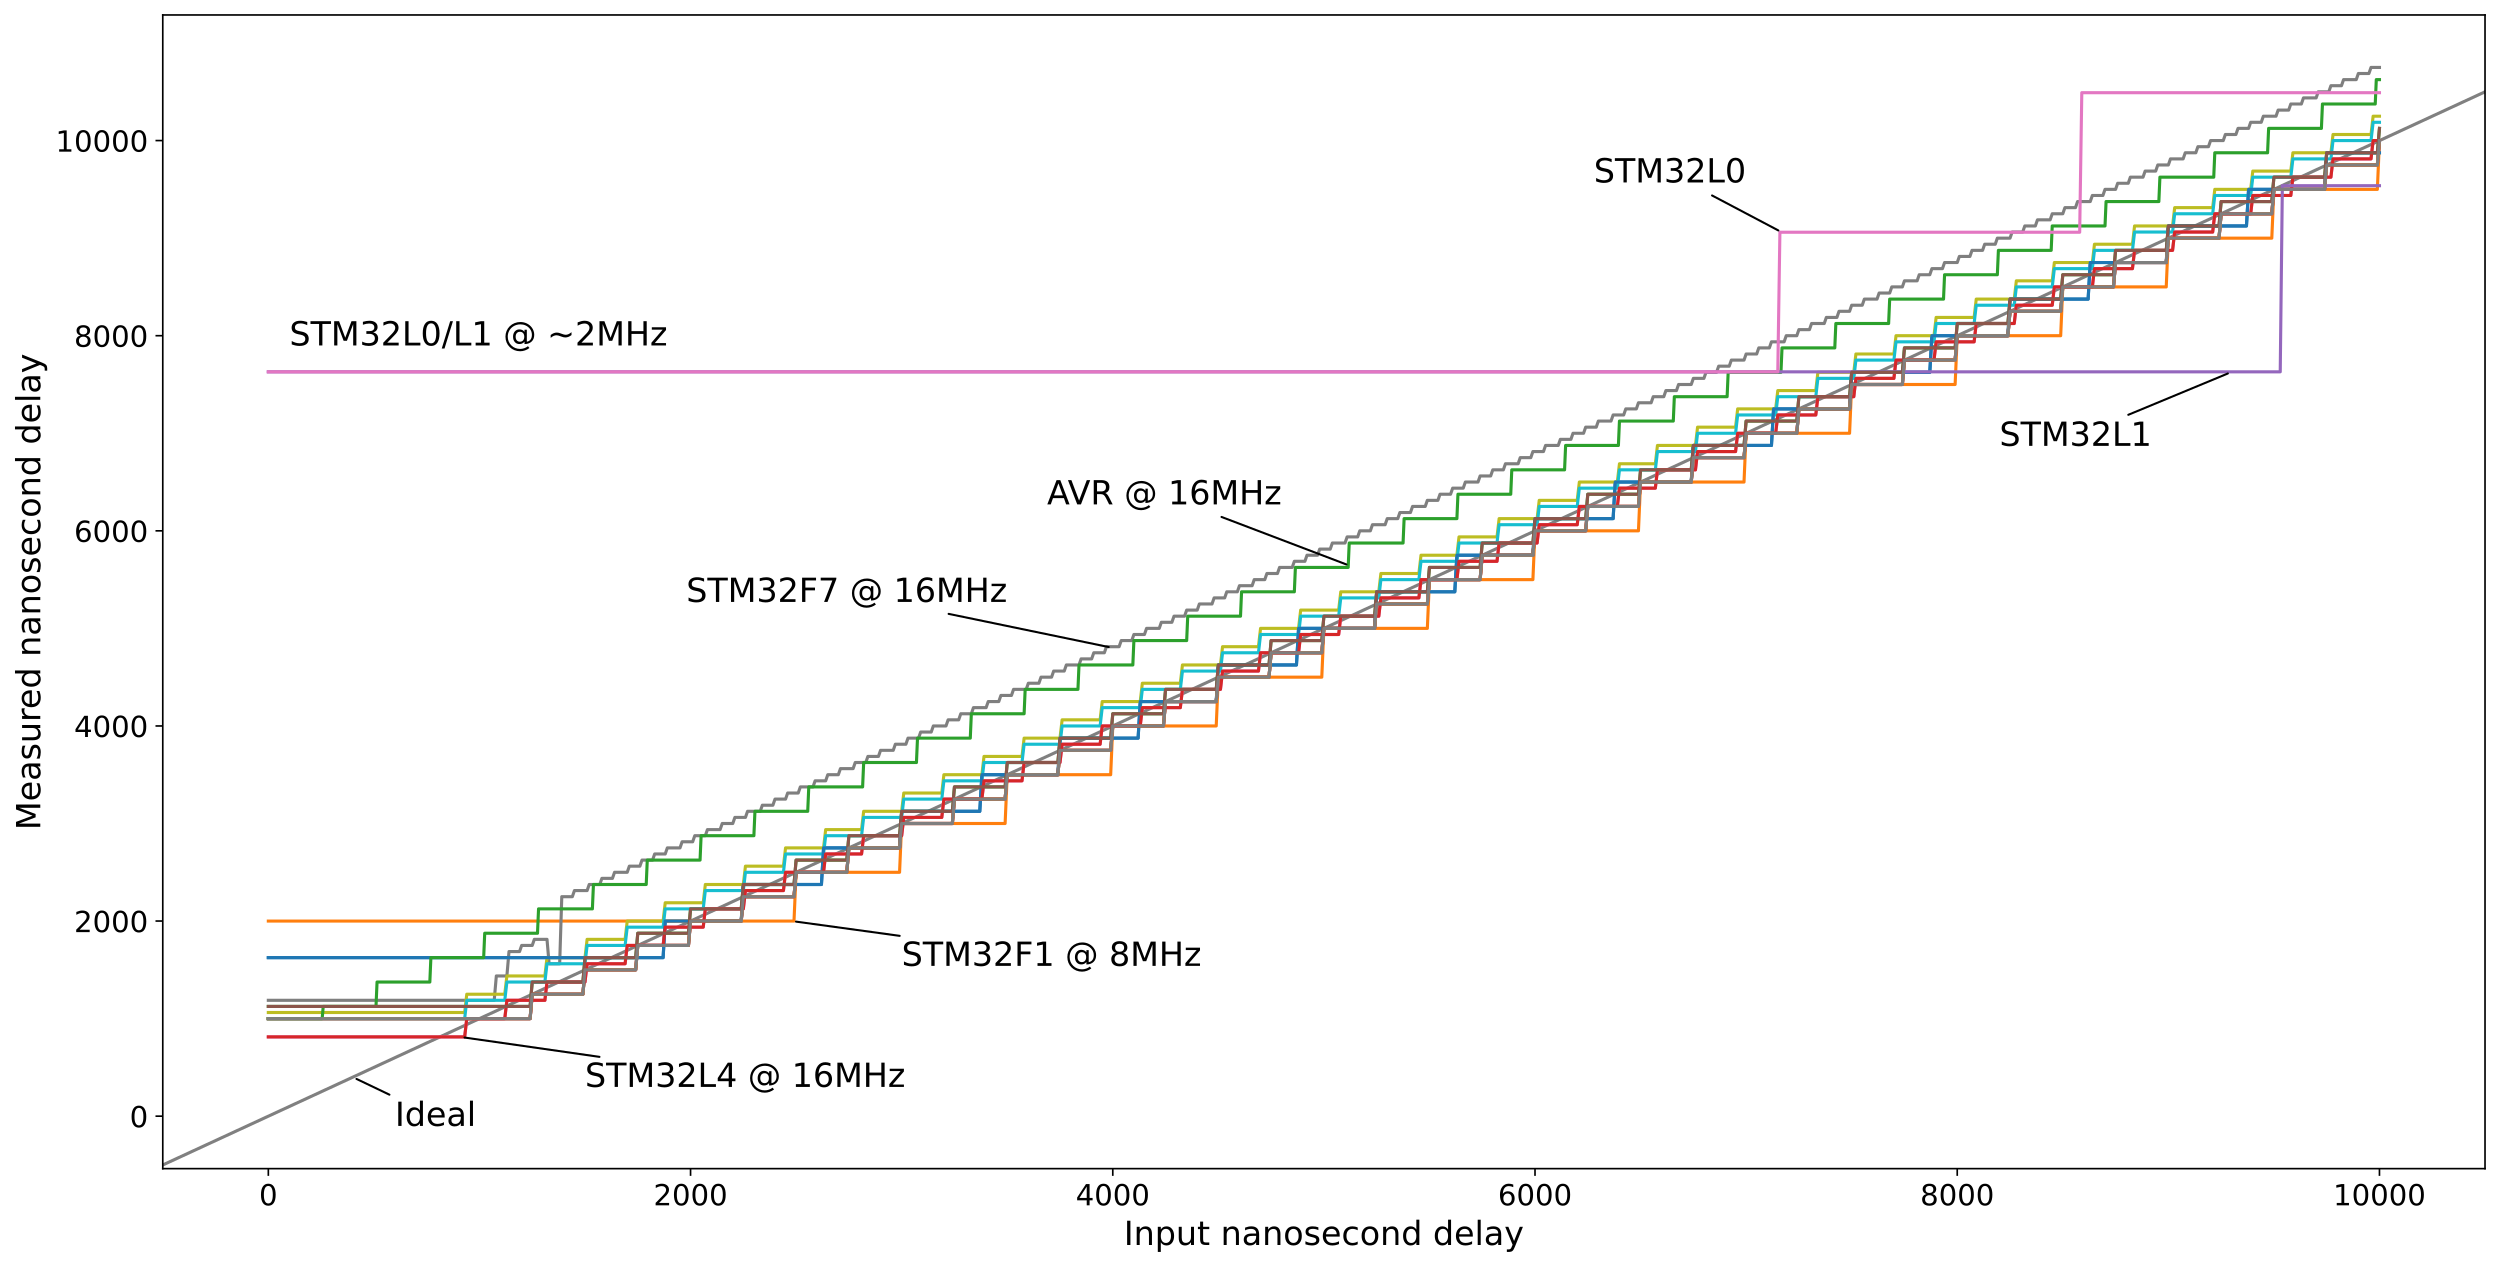 <?xml version="1.0" encoding="utf-8" standalone="no"?>
<!DOCTYPE svg PUBLIC "-//W3C//DTD SVG 1.1//EN"
  "http://www.w3.org/Graphics/SVG/1.1/DTD/svg11.dtd">
<!-- Created with matplotlib (https://matplotlib.org/) -->
<svg height="608.834pt" version="1.1" viewBox="0 0 1201.422 608.834" width="1201.422pt" xmlns="http://www.w3.org/2000/svg" xmlns:xlink="http://www.w3.org/1999/xlink">
 <defs>
  <style type="text/css">*{stroke-linecap:butt;stroke-linejoin:round;}</style>
 </defs>
 <g id="figure_1">
  <g id="patch_1">
   <path d="M 0 608.834 
L 1201.422 608.834 
L 1201.422 0 
L 0 0 
z
" style="fill:none;"/>
  </g>
  <g id="axes_1">
   <g id="patch_2">
    <path d="M 78.222 561.6 
L 1194.223 561.6 
L 1194.223 7.2 
L 78.222 7.2 
z
" style="fill:none;"/>
   </g>
   <g id="matplotlib.axis_1">
    <g id="xtick_1">
     <g id="line2d_1">
      <defs>
       <path d="M 0 0 
L 0 3.5 
" id="m6251d35f5d" style="stroke:#000000;stroke-width:0.8;"/>
      </defs>
      <g>
       <use style="stroke:#000000;stroke-width:0.8;" x="128.95" xlink:href="#m6251d35f5d" y="561.6"/>
      </g>
     </g>
     <g id="text_1">
      <!-- 0 -->
      <g transform="translate(124.496 579.238)scale(0.14 -0.14)">
       <defs>
        <path d="M 31.781 66.406 
Q 24.172 66.406 20.328 58.906 
Q 16.5 51.422 16.5 36.375 
Q 16.5 21.391 20.328 13.891 
Q 24.172 6.391 31.781 6.391 
Q 39.453 6.391 43.281 13.891 
Q 47.125 21.391 47.125 36.375 
Q 47.125 51.422 43.281 58.906 
Q 39.453 66.406 31.781 66.406 
z
M 31.781 74.219 
Q 44.047 74.219 50.516 64.516 
Q 56.984 54.828 56.984 36.375 
Q 56.984 17.969 50.516 8.266 
Q 44.047 -1.422 31.781 -1.422 
Q 19.531 -1.422 13.062 8.266 
Q 6.594 17.969 6.594 36.375 
Q 6.594 54.828 13.062 64.516 
Q 19.531 74.219 31.781 74.219 
z
" id="DejaVuSans-48"/>
       </defs>
       <use xlink:href="#DejaVuSans-48"/>
      </g>
     </g>
    </g>
    <g id="xtick_2">
     <g id="line2d_2">
      <g>
       <use style="stroke:#000000;stroke-width:0.8;" x="331.859" xlink:href="#m6251d35f5d" y="561.6"/>
      </g>
     </g>
     <g id="text_2">
      <!-- 2000 -->
      <g transform="translate(314.044 579.238)scale(0.14 -0.14)">
       <defs>
        <path d="M 19.188 8.297 
L 53.609 8.297 
L 53.609 0 
L 7.328 0 
L 7.328 8.297 
Q 12.938 14.109 22.625 23.891 
Q 32.328 33.688 34.812 36.531 
Q 39.547 41.844 41.422 45.531 
Q 43.312 49.219 43.312 52.781 
Q 43.312 58.594 39.234 62.25 
Q 35.156 65.922 28.609 65.922 
Q 23.969 65.922 18.812 64.312 
Q 13.672 62.703 7.812 59.422 
L 7.812 69.391 
Q 13.766 71.781 18.938 73 
Q 24.125 74.219 28.422 74.219 
Q 39.75 74.219 46.484 68.547 
Q 53.219 62.891 53.219 53.422 
Q 53.219 48.922 51.531 44.891 
Q 49.859 40.875 45.406 35.406 
Q 44.188 33.984 37.641 27.219 
Q 31.109 20.453 19.188 8.297 
z
" id="DejaVuSans-50"/>
       </defs>
       <use xlink:href="#DejaVuSans-50"/>
       <use x="63.623" xlink:href="#DejaVuSans-48"/>
       <use x="127.246" xlink:href="#DejaVuSans-48"/>
       <use x="190.869" xlink:href="#DejaVuSans-48"/>
      </g>
     </g>
    </g>
    <g id="xtick_3">
     <g id="line2d_3">
      <g>
       <use style="stroke:#000000;stroke-width:0.8;" x="534.768" xlink:href="#m6251d35f5d" y="561.6"/>
      </g>
     </g>
     <g id="text_3">
      <!-- 4000 -->
      <g transform="translate(516.953 579.238)scale(0.14 -0.14)">
       <defs>
        <path d="M 37.797 64.312 
L 12.891 25.391 
L 37.797 25.391 
z
M 35.203 72.906 
L 47.609 72.906 
L 47.609 25.391 
L 58.016 25.391 
L 58.016 17.188 
L 47.609 17.188 
L 47.609 0 
L 37.797 0 
L 37.797 17.188 
L 4.891 17.188 
L 4.891 26.703 
z
" id="DejaVuSans-52"/>
       </defs>
       <use xlink:href="#DejaVuSans-52"/>
       <use x="63.623" xlink:href="#DejaVuSans-48"/>
       <use x="127.246" xlink:href="#DejaVuSans-48"/>
       <use x="190.869" xlink:href="#DejaVuSans-48"/>
      </g>
     </g>
    </g>
    <g id="xtick_4">
     <g id="line2d_4">
      <g>
       <use style="stroke:#000000;stroke-width:0.8;" x="737.677" xlink:href="#m6251d35f5d" y="561.6"/>
      </g>
     </g>
     <g id="text_4">
      <!-- 6000 -->
      <g transform="translate(719.862 579.238)scale(0.14 -0.14)">
       <defs>
        <path d="M 33.016 40.375 
Q 26.375 40.375 22.484 35.828 
Q 18.609 31.297 18.609 23.391 
Q 18.609 15.531 22.484 10.953 
Q 26.375 6.391 33.016 6.391 
Q 39.656 6.391 43.531 10.953 
Q 47.406 15.531 47.406 23.391 
Q 47.406 31.297 43.531 35.828 
Q 39.656 40.375 33.016 40.375 
z
M 52.594 71.297 
L 52.594 62.312 
Q 48.875 64.062 45.094 64.984 
Q 41.312 65.922 37.594 65.922 
Q 27.828 65.922 22.672 59.328 
Q 17.531 52.734 16.797 39.406 
Q 19.672 43.656 24.016 45.922 
Q 28.375 48.188 33.594 48.188 
Q 44.578 48.188 50.953 41.516 
Q 57.328 34.859 57.328 23.391 
Q 57.328 12.156 50.688 5.359 
Q 44.047 -1.422 33.016 -1.422 
Q 20.359 -1.422 13.672 8.266 
Q 6.984 17.969 6.984 36.375 
Q 6.984 53.656 15.188 63.938 
Q 23.391 74.219 37.203 74.219 
Q 40.922 74.219 44.703 73.484 
Q 48.484 72.75 52.594 71.297 
z
" id="DejaVuSans-54"/>
       </defs>
       <use xlink:href="#DejaVuSans-54"/>
       <use x="63.623" xlink:href="#DejaVuSans-48"/>
       <use x="127.246" xlink:href="#DejaVuSans-48"/>
       <use x="190.869" xlink:href="#DejaVuSans-48"/>
      </g>
     </g>
    </g>
    <g id="xtick_5">
     <g id="line2d_5">
      <g>
       <use style="stroke:#000000;stroke-width:0.8;" x="940.586" xlink:href="#m6251d35f5d" y="561.6"/>
      </g>
     </g>
     <g id="text_5">
      <!-- 8000 -->
      <g transform="translate(922.771 579.238)scale(0.14 -0.14)">
       <defs>
        <path d="M 31.781 34.625 
Q 24.75 34.625 20.719 30.859 
Q 16.703 27.094 16.703 20.516 
Q 16.703 13.922 20.719 10.156 
Q 24.75 6.391 31.781 6.391 
Q 38.812 6.391 42.859 10.172 
Q 46.922 13.969 46.922 20.516 
Q 46.922 27.094 42.891 30.859 
Q 38.875 34.625 31.781 34.625 
z
M 21.922 38.812 
Q 15.578 40.375 12.031 44.719 
Q 8.5 49.078 8.5 55.328 
Q 8.5 64.062 14.719 69.141 
Q 20.953 74.219 31.781 74.219 
Q 42.672 74.219 48.875 69.141 
Q 55.078 64.062 55.078 55.328 
Q 55.078 49.078 51.531 44.719 
Q 48 40.375 41.703 38.812 
Q 48.828 37.156 52.797 32.312 
Q 56.781 27.484 56.781 20.516 
Q 56.781 9.906 50.312 4.234 
Q 43.844 -1.422 31.781 -1.422 
Q 19.734 -1.422 13.25 4.234 
Q 6.781 9.906 6.781 20.516 
Q 6.781 27.484 10.781 32.312 
Q 14.797 37.156 21.922 38.812 
z
M 18.312 54.391 
Q 18.312 48.734 21.844 45.562 
Q 25.391 42.391 31.781 42.391 
Q 38.141 42.391 41.719 45.562 
Q 45.312 48.734 45.312 54.391 
Q 45.312 60.062 41.719 63.234 
Q 38.141 66.406 31.781 66.406 
Q 25.391 66.406 21.844 63.234 
Q 18.312 60.062 18.312 54.391 
z
" id="DejaVuSans-56"/>
       </defs>
       <use xlink:href="#DejaVuSans-56"/>
       <use x="63.623" xlink:href="#DejaVuSans-48"/>
       <use x="127.246" xlink:href="#DejaVuSans-48"/>
       <use x="190.869" xlink:href="#DejaVuSans-48"/>
      </g>
     </g>
    </g>
    <g id="xtick_6">
     <g id="line2d_6">
      <g>
       <use style="stroke:#000000;stroke-width:0.8;" x="1143.495" xlink:href="#m6251d35f5d" y="561.6"/>
      </g>
     </g>
     <g id="text_6">
      <!-- 10000 -->
      <g transform="translate(1121.226 579.238)scale(0.14 -0.14)">
       <defs>
        <path d="M 12.406 8.297 
L 28.516 8.297 
L 28.516 63.922 
L 10.984 60.406 
L 10.984 69.391 
L 28.422 72.906 
L 38.281 72.906 
L 38.281 8.297 
L 54.391 8.297 
L 54.391 0 
L 12.406 0 
z
" id="DejaVuSans-49"/>
       </defs>
       <use xlink:href="#DejaVuSans-49"/>
       <use x="63.623" xlink:href="#DejaVuSans-48"/>
       <use x="127.246" xlink:href="#DejaVuSans-48"/>
       <use x="190.869" xlink:href="#DejaVuSans-48"/>
       <use x="254.492" xlink:href="#DejaVuSans-48"/>
      </g>
     </g>
    </g>
    <g id="text_7">
     <!-- Input nanosecond delay -->
     <g transform="translate(540.091 598.307)scale(0.16 -0.16)">
      <defs>
       <path d="M 9.812 72.906 
L 19.672 72.906 
L 19.672 0 
L 9.812 0 
z
" id="DejaVuSans-73"/>
       <path d="M 54.891 33.016 
L 54.891 0 
L 45.906 0 
L 45.906 32.719 
Q 45.906 40.484 42.875 44.328 
Q 39.844 48.188 33.797 48.188 
Q 26.516 48.188 22.312 43.547 
Q 18.109 38.922 18.109 30.906 
L 18.109 0 
L 9.078 0 
L 9.078 54.688 
L 18.109 54.688 
L 18.109 46.188 
Q 21.344 51.125 25.703 53.562 
Q 30.078 56 35.797 56 
Q 45.219 56 50.047 50.172 
Q 54.891 44.344 54.891 33.016 
z
" id="DejaVuSans-110"/>
       <path d="M 18.109 8.203 
L 18.109 -20.797 
L 9.078 -20.797 
L 9.078 54.688 
L 18.109 54.688 
L 18.109 46.391 
Q 20.953 51.266 25.266 53.625 
Q 29.594 56 35.594 56 
Q 45.562 56 51.781 48.094 
Q 58.016 40.188 58.016 27.297 
Q 58.016 14.406 51.781 6.484 
Q 45.562 -1.422 35.594 -1.422 
Q 29.594 -1.422 25.266 0.953 
Q 20.953 3.328 18.109 8.203 
z
M 48.688 27.297 
Q 48.688 37.203 44.609 42.844 
Q 40.531 48.484 33.406 48.484 
Q 26.266 48.484 22.188 42.844 
Q 18.109 37.203 18.109 27.297 
Q 18.109 17.391 22.188 11.75 
Q 26.266 6.109 33.406 6.109 
Q 40.531 6.109 44.609 11.75 
Q 48.688 17.391 48.688 27.297 
z
" id="DejaVuSans-112"/>
       <path d="M 8.5 21.578 
L 8.5 54.688 
L 17.484 54.688 
L 17.484 21.922 
Q 17.484 14.156 20.5 10.266 
Q 23.531 6.391 29.594 6.391 
Q 36.859 6.391 41.078 11.031 
Q 45.312 15.672 45.312 23.688 
L 45.312 54.688 
L 54.297 54.688 
L 54.297 0 
L 45.312 0 
L 45.312 8.406 
Q 42.047 3.422 37.719 1 
Q 33.406 -1.422 27.688 -1.422 
Q 18.266 -1.422 13.375 4.438 
Q 8.5 10.297 8.5 21.578 
z
M 31.109 56 
z
" id="DejaVuSans-117"/>
       <path d="M 18.312 70.219 
L 18.312 54.688 
L 36.812 54.688 
L 36.812 47.703 
L 18.312 47.703 
L 18.312 18.016 
Q 18.312 11.328 20.141 9.422 
Q 21.969 7.516 27.594 7.516 
L 36.812 7.516 
L 36.812 0 
L 27.594 0 
Q 17.188 0 13.234 3.875 
Q 9.281 7.766 9.281 18.016 
L 9.281 47.703 
L 2.688 47.703 
L 2.688 54.688 
L 9.281 54.688 
L 9.281 70.219 
z
" id="DejaVuSans-116"/>
       <path id="DejaVuSans-32"/>
       <path d="M 34.281 27.484 
Q 23.391 27.484 19.188 25 
Q 14.984 22.516 14.984 16.5 
Q 14.984 11.719 18.141 8.906 
Q 21.297 6.109 26.703 6.109 
Q 34.188 6.109 38.703 11.406 
Q 43.219 16.703 43.219 25.484 
L 43.219 27.484 
z
M 52.203 31.203 
L 52.203 0 
L 43.219 0 
L 43.219 8.297 
Q 40.141 3.328 35.547 0.953 
Q 30.953 -1.422 24.312 -1.422 
Q 15.922 -1.422 10.953 3.297 
Q 6 8.016 6 15.922 
Q 6 25.141 12.172 29.828 
Q 18.359 34.516 30.609 34.516 
L 43.219 34.516 
L 43.219 35.406 
Q 43.219 41.609 39.141 45 
Q 35.062 48.391 27.688 48.391 
Q 23 48.391 18.547 47.266 
Q 14.109 46.141 10.016 43.891 
L 10.016 52.203 
Q 14.938 54.109 19.578 55.047 
Q 24.219 56 28.609 56 
Q 40.484 56 46.344 49.844 
Q 52.203 43.703 52.203 31.203 
z
" id="DejaVuSans-97"/>
       <path d="M 30.609 48.391 
Q 23.391 48.391 19.188 42.75 
Q 14.984 37.109 14.984 27.297 
Q 14.984 17.484 19.156 11.844 
Q 23.344 6.203 30.609 6.203 
Q 37.797 6.203 41.984 11.859 
Q 46.188 17.531 46.188 27.297 
Q 46.188 37.016 41.984 42.703 
Q 37.797 48.391 30.609 48.391 
z
M 30.609 56 
Q 42.328 56 49.016 48.375 
Q 55.719 40.766 55.719 27.297 
Q 55.719 13.875 49.016 6.219 
Q 42.328 -1.422 30.609 -1.422 
Q 18.844 -1.422 12.172 6.219 
Q 5.516 13.875 5.516 27.297 
Q 5.516 40.766 12.172 48.375 
Q 18.844 56 30.609 56 
z
" id="DejaVuSans-111"/>
       <path d="M 44.281 53.078 
L 44.281 44.578 
Q 40.484 46.531 36.375 47.5 
Q 32.281 48.484 27.875 48.484 
Q 21.188 48.484 17.844 46.438 
Q 14.5 44.391 14.5 40.281 
Q 14.5 37.156 16.891 35.375 
Q 19.281 33.594 26.516 31.984 
L 29.594 31.297 
Q 39.156 29.25 43.188 25.516 
Q 47.219 21.781 47.219 15.094 
Q 47.219 7.469 41.188 3.016 
Q 35.156 -1.422 24.609 -1.422 
Q 20.219 -1.422 15.453 -0.562 
Q 10.688 0.297 5.422 2 
L 5.422 11.281 
Q 10.406 8.688 15.234 7.391 
Q 20.062 6.109 24.812 6.109 
Q 31.156 6.109 34.562 8.281 
Q 37.984 10.453 37.984 14.406 
Q 37.984 18.062 35.516 20.016 
Q 33.062 21.969 24.703 23.781 
L 21.578 24.516 
Q 13.234 26.266 9.516 29.906 
Q 5.812 33.547 5.812 39.891 
Q 5.812 47.609 11.281 51.797 
Q 16.75 56 26.812 56 
Q 31.781 56 36.172 55.266 
Q 40.578 54.547 44.281 53.078 
z
" id="DejaVuSans-115"/>
       <path d="M 56.203 29.594 
L 56.203 25.203 
L 14.891 25.203 
Q 15.484 15.922 20.484 11.062 
Q 25.484 6.203 34.422 6.203 
Q 39.594 6.203 44.453 7.469 
Q 49.312 8.734 54.109 11.281 
L 54.109 2.781 
Q 49.266 0.734 44.188 -0.344 
Q 39.109 -1.422 33.891 -1.422 
Q 20.797 -1.422 13.156 6.188 
Q 5.516 13.812 5.516 26.812 
Q 5.516 40.234 12.766 48.109 
Q 20.016 56 32.328 56 
Q 43.359 56 49.781 48.891 
Q 56.203 41.797 56.203 29.594 
z
M 47.219 32.234 
Q 47.125 39.594 43.094 43.984 
Q 39.062 48.391 32.422 48.391 
Q 24.906 48.391 20.391 44.141 
Q 15.875 39.891 15.188 32.172 
z
" id="DejaVuSans-101"/>
       <path d="M 48.781 52.594 
L 48.781 44.188 
Q 44.969 46.297 41.141 47.344 
Q 37.312 48.391 33.406 48.391 
Q 24.656 48.391 19.812 42.844 
Q 14.984 37.312 14.984 27.297 
Q 14.984 17.281 19.812 11.734 
Q 24.656 6.203 33.406 6.203 
Q 37.312 6.203 41.141 7.25 
Q 44.969 8.297 48.781 10.406 
L 48.781 2.094 
Q 45.016 0.344 40.984 -0.531 
Q 36.969 -1.422 32.422 -1.422 
Q 20.062 -1.422 12.781 6.344 
Q 5.516 14.109 5.516 27.297 
Q 5.516 40.672 12.859 48.328 
Q 20.219 56 33.016 56 
Q 37.156 56 41.109 55.141 
Q 45.062 54.297 48.781 52.594 
z
" id="DejaVuSans-99"/>
       <path d="M 45.406 46.391 
L 45.406 75.984 
L 54.391 75.984 
L 54.391 0 
L 45.406 0 
L 45.406 8.203 
Q 42.578 3.328 38.25 0.953 
Q 33.938 -1.422 27.875 -1.422 
Q 17.969 -1.422 11.734 6.484 
Q 5.516 14.406 5.516 27.297 
Q 5.516 40.188 11.734 48.094 
Q 17.969 56 27.875 56 
Q 33.938 56 38.25 53.625 
Q 42.578 51.266 45.406 46.391 
z
M 14.797 27.297 
Q 14.797 17.391 18.875 11.75 
Q 22.953 6.109 30.078 6.109 
Q 37.203 6.109 41.297 11.75 
Q 45.406 17.391 45.406 27.297 
Q 45.406 37.203 41.297 42.844 
Q 37.203 48.484 30.078 48.484 
Q 22.953 48.484 18.875 42.844 
Q 14.797 37.203 14.797 27.297 
z
" id="DejaVuSans-100"/>
       <path d="M 9.422 75.984 
L 18.406 75.984 
L 18.406 0 
L 9.422 0 
z
" id="DejaVuSans-108"/>
       <path d="M 32.172 -5.078 
Q 28.375 -14.844 24.75 -17.812 
Q 21.141 -20.797 15.094 -20.797 
L 7.906 -20.797 
L 7.906 -13.281 
L 13.188 -13.281 
Q 16.891 -13.281 18.938 -11.516 
Q 21 -9.766 23.484 -3.219 
L 25.094 0.875 
L 2.984 54.688 
L 12.5 54.688 
L 29.594 11.922 
L 46.688 54.688 
L 56.203 54.688 
z
" id="DejaVuSans-121"/>
      </defs>
      <use xlink:href="#DejaVuSans-73"/>
      <use x="29.492" xlink:href="#DejaVuSans-110"/>
      <use x="92.871" xlink:href="#DejaVuSans-112"/>
      <use x="156.348" xlink:href="#DejaVuSans-117"/>
      <use x="219.727" xlink:href="#DejaVuSans-116"/>
      <use x="258.936" xlink:href="#DejaVuSans-32"/>
      <use x="290.723" xlink:href="#DejaVuSans-110"/>
      <use x="354.102" xlink:href="#DejaVuSans-97"/>
      <use x="415.381" xlink:href="#DejaVuSans-110"/>
      <use x="478.76" xlink:href="#DejaVuSans-111"/>
      <use x="539.941" xlink:href="#DejaVuSans-115"/>
      <use x="592.041" xlink:href="#DejaVuSans-101"/>
      <use x="653.564" xlink:href="#DejaVuSans-99"/>
      <use x="708.545" xlink:href="#DejaVuSans-111"/>
      <use x="769.727" xlink:href="#DejaVuSans-110"/>
      <use x="833.105" xlink:href="#DejaVuSans-100"/>
      <use x="896.582" xlink:href="#DejaVuSans-32"/>
      <use x="928.369" xlink:href="#DejaVuSans-100"/>
      <use x="991.846" xlink:href="#DejaVuSans-101"/>
      <use x="1053.369" xlink:href="#DejaVuSans-108"/>
      <use x="1081.152" xlink:href="#DejaVuSans-97"/>
      <use x="1142.432" xlink:href="#DejaVuSans-121"/>
     </g>
    </g>
   </g>
   <g id="matplotlib.axis_2">
    <g id="ytick_1">
     <g id="line2d_7">
      <defs>
       <path d="M 0 0 
L -3.5 0 
" id="m3238373d54" style="stroke:#000000;stroke-width:0.8;"/>
      </defs>
      <g>
       <use style="stroke:#000000;stroke-width:0.8;" x="78.222" xlink:href="#m3238373d54" y="536.4"/>
      </g>
     </g>
     <g id="text_8">
      <!-- 0 -->
      <g transform="translate(62.315 541.719)scale(0.14 -0.14)">
       <use xlink:href="#DejaVuSans-48"/>
      </g>
     </g>
    </g>
    <g id="ytick_2">
     <g id="line2d_8">
      <g>
       <use style="stroke:#000000;stroke-width:0.8;" x="78.222" xlink:href="#m3238373d54" y="442.633"/>
      </g>
     </g>
     <g id="text_9">
      <!-- 2000 -->
      <g transform="translate(35.593 447.951)scale(0.14 -0.14)">
       <use xlink:href="#DejaVuSans-50"/>
       <use x="63.623" xlink:href="#DejaVuSans-48"/>
       <use x="127.246" xlink:href="#DejaVuSans-48"/>
       <use x="190.869" xlink:href="#DejaVuSans-48"/>
      </g>
     </g>
    </g>
    <g id="ytick_3">
     <g id="line2d_9">
      <g>
       <use style="stroke:#000000;stroke-width:0.8;" x="78.222" xlink:href="#m3238373d54" y="348.865"/>
      </g>
     </g>
     <g id="text_10">
      <!-- 4000 -->
      <g transform="translate(35.593 354.184)scale(0.14 -0.14)">
       <use xlink:href="#DejaVuSans-52"/>
       <use x="63.623" xlink:href="#DejaVuSans-48"/>
       <use x="127.246" xlink:href="#DejaVuSans-48"/>
       <use x="190.869" xlink:href="#DejaVuSans-48"/>
      </g>
     </g>
    </g>
    <g id="ytick_4">
     <g id="line2d_10">
      <g>
       <use style="stroke:#000000;stroke-width:0.8;" x="78.222" xlink:href="#m3238373d54" y="255.098"/>
      </g>
     </g>
     <g id="text_11">
      <!-- 6000 -->
      <g transform="translate(35.593 260.417)scale(0.14 -0.14)">
       <use xlink:href="#DejaVuSans-54"/>
       <use x="63.623" xlink:href="#DejaVuSans-48"/>
       <use x="127.246" xlink:href="#DejaVuSans-48"/>
       <use x="190.869" xlink:href="#DejaVuSans-48"/>
      </g>
     </g>
    </g>
    <g id="ytick_5">
     <g id="line2d_11">
      <g>
       <use style="stroke:#000000;stroke-width:0.8;" x="78.222" xlink:href="#m3238373d54" y="161.33"/>
      </g>
     </g>
     <g id="text_12">
      <!-- 8000 -->
      <g transform="translate(35.593 166.649)scale(0.14 -0.14)">
       <use xlink:href="#DejaVuSans-56"/>
       <use x="63.623" xlink:href="#DejaVuSans-48"/>
       <use x="127.246" xlink:href="#DejaVuSans-48"/>
       <use x="190.869" xlink:href="#DejaVuSans-48"/>
      </g>
     </g>
    </g>
    <g id="ytick_6">
     <g id="line2d_12">
      <g>
       <use style="stroke:#000000;stroke-width:0.8;" x="78.222" xlink:href="#m3238373d54" y="67.563"/>
      </g>
     </g>
     <g id="text_13">
      <!-- 10000 -->
      <g transform="translate(26.685 72.882)scale(0.14 -0.14)">
       <use xlink:href="#DejaVuSans-49"/>
       <use x="63.623" xlink:href="#DejaVuSans-48"/>
       <use x="127.246" xlink:href="#DejaVuSans-48"/>
       <use x="190.869" xlink:href="#DejaVuSans-48"/>
       <use x="254.492" xlink:href="#DejaVuSans-48"/>
      </g>
     </g>
    </g>
    <g id="text_14">
     <!-- Measured nanosecond delay -->
     <g transform="translate(19.358 398.891)rotate(-90)scale(0.16 -0.16)">
      <defs>
       <path d="M 9.812 72.906 
L 24.516 72.906 
L 43.109 23.297 
L 61.812 72.906 
L 76.516 72.906 
L 76.516 0 
L 66.891 0 
L 66.891 64.016 
L 48.094 14.016 
L 38.188 14.016 
L 19.391 64.016 
L 19.391 0 
L 9.812 0 
z
" id="DejaVuSans-77"/>
       <path d="M 41.109 46.297 
Q 39.594 47.172 37.812 47.578 
Q 36.031 48 33.891 48 
Q 26.266 48 22.188 43.047 
Q 18.109 38.094 18.109 28.812 
L 18.109 0 
L 9.078 0 
L 9.078 54.688 
L 18.109 54.688 
L 18.109 46.188 
Q 20.953 51.172 25.484 53.578 
Q 30.031 56 36.531 56 
Q 37.453 56 38.578 55.875 
Q 39.703 55.766 41.062 55.516 
z
" id="DejaVuSans-114"/>
      </defs>
      <use xlink:href="#DejaVuSans-77"/>
      <use x="86.279" xlink:href="#DejaVuSans-101"/>
      <use x="147.803" xlink:href="#DejaVuSans-97"/>
      <use x="209.082" xlink:href="#DejaVuSans-115"/>
      <use x="261.182" xlink:href="#DejaVuSans-117"/>
      <use x="324.561" xlink:href="#DejaVuSans-114"/>
      <use x="363.424" xlink:href="#DejaVuSans-101"/>
      <use x="424.947" xlink:href="#DejaVuSans-100"/>
      <use x="488.424" xlink:href="#DejaVuSans-32"/>
      <use x="520.211" xlink:href="#DejaVuSans-110"/>
      <use x="583.59" xlink:href="#DejaVuSans-97"/>
      <use x="644.869" xlink:href="#DejaVuSans-110"/>
      <use x="708.248" xlink:href="#DejaVuSans-111"/>
      <use x="769.43" xlink:href="#DejaVuSans-115"/>
      <use x="821.529" xlink:href="#DejaVuSans-101"/>
      <use x="883.053" xlink:href="#DejaVuSans-99"/>
      <use x="938.033" xlink:href="#DejaVuSans-111"/>
      <use x="999.215" xlink:href="#DejaVuSans-110"/>
      <use x="1062.594" xlink:href="#DejaVuSans-100"/>
      <use x="1126.07" xlink:href="#DejaVuSans-32"/>
      <use x="1157.857" xlink:href="#DejaVuSans-100"/>
      <use x="1221.334" xlink:href="#DejaVuSans-101"/>
      <use x="1282.857" xlink:href="#DejaVuSans-108"/>
      <use x="1310.641" xlink:href="#DejaVuSans-97"/>
      <use x="1371.92" xlink:href="#DejaVuSans-121"/>
     </g>
    </g>
   </g>
   <g id="line2d_13">
    <path clip-path="url(#p54aa8f3488)" d="M 78.222 559.842 
L 1194.223 44.121 
" style="fill:none;stroke:#808080;stroke-linecap:square;stroke-width:1.5;"/>
   </g>
   <g id="line2d_14">
    <path clip-path="url(#p54aa8f3488)" d="M 128.95 460.214 
L 318.67 460.214 
L 319.684 442.633 
L 356.208 442.633 
L 357.223 425.051 
L 394.761 425.051 
L 395.775 407.47 
L 432.299 407.47 
L 433.313 389.888 
L 470.852 389.888 
L 471.866 372.307 
L 508.39 372.307 
L 509.404 354.726 
L 546.942 354.726 
L 547.957 337.144 
L 584.481 337.144 
L 585.495 319.563 
L 623.033 319.563 
L 624.048 301.981 
L 660.572 301.981 
L 661.586 284.4 
L 699.124 284.4 
L 700.139 266.819 
L 736.663 266.819 
L 737.677 249.237 
L 775.215 249.237 
L 776.23 231.656 
L 812.753 231.656 
L 813.768 214.074 
L 851.306 214.074 
L 852.321 196.493 
L 888.844 196.493 
L 889.859 178.912 
L 927.397 178.912 
L 928.412 161.33 
L 964.935 161.33 
L 965.95 143.749 
L 1003.488 143.749 
L 1004.503 126.167 
L 1041.026 126.167 
L 1042.041 108.586 
L 1079.579 108.586 
L 1080.593 91.005 
L 1117.117 91.005 
L 1118.132 73.423 
L 1143.495 73.423 
L 1143.495 73.423 
" style="fill:none;stroke:#1f77b4;stroke-linecap:square;stroke-width:1.5;"/>
   </g>
   <g id="line2d_15">
    <path clip-path="url(#p54aa8f3488)" d="M 128.95 442.633 
L 381.572 442.633 
L 382.586 419.191 
L 432.299 419.191 
L 433.313 395.749 
L 483.026 395.749 
L 484.041 372.307 
L 533.753 372.307 
L 534.768 348.865 
L 584.481 348.865 
L 585.495 325.423 
L 635.208 325.423 
L 636.222 301.981 
L 685.935 301.981 
L 686.95 278.54 
L 736.663 278.54 
L 737.677 255.098 
L 787.39 255.098 
L 788.404 231.656 
L 838.117 231.656 
L 839.132 208.214 
L 888.844 208.214 
L 889.859 184.772 
L 939.572 184.772 
L 940.586 161.33 
L 990.299 161.33 
L 991.313 137.888 
L 1041.026 137.888 
L 1042.041 114.447 
L 1091.753 114.447 
L 1092.768 91.005 
L 1142.481 91.005 
L 1143.495 67.563 
L 1143.495 67.563 
" style="fill:none;stroke:#ff7f0e;stroke-linecap:square;stroke-width:1.5;"/>
   </g>
   <g id="line2d_16">
    <path clip-path="url(#p54aa8f3488)" d="M 128.95 483.656 
L 254.753 483.656 
L 255.768 471.935 
L 280.117 471.935 
L 281.132 460.214 
L 305.481 460.214 
L 306.495 448.493 
L 330.844 448.493 
L 331.859 436.772 
L 356.208 436.772 
L 357.223 425.051 
L 381.572 425.051 
L 382.586 413.33 
L 406.935 413.33 
L 407.95 401.609 
L 432.299 401.609 
L 433.313 389.888 
L 457.663 389.888 
L 458.677 378.167 
L 483.026 378.167 
L 484.041 366.447 
L 508.39 366.447 
L 509.404 354.726 
L 533.753 354.726 
L 534.768 343.005 
L 559.117 343.005 
L 560.132 331.284 
L 584.481 331.284 
L 585.495 319.563 
L 609.844 319.563 
L 610.859 307.842 
L 635.208 307.842 
L 636.222 296.121 
L 660.572 296.121 
L 661.586 284.4 
L 685.935 284.4 
L 686.95 272.679 
L 711.299 272.679 
L 712.313 260.958 
L 736.663 260.958 
L 737.677 249.237 
L 762.026 249.237 
L 763.041 237.516 
L 787.39 237.516 
L 788.404 225.795 
L 812.753 225.795 
L 813.768 214.074 
L 838.117 214.074 
L 839.132 202.353 
L 863.481 202.353 
L 864.495 190.633 
L 888.844 190.633 
L 889.859 178.912 
L 914.208 178.912 
L 915.222 167.191 
L 939.572 167.191 
L 940.586 155.47 
L 964.935 155.47 
L 965.95 143.749 
L 990.299 143.749 
L 991.313 132.028 
L 1015.663 132.028 
L 1016.677 120.307 
L 1041.026 120.307 
L 1042.041 108.586 
L 1066.39 108.586 
L 1067.404 96.865 
L 1091.753 96.865 
L 1092.768 85.144 
L 1117.117 85.144 
L 1118.132 73.423 
L 1142.481 73.423 
L 1143.495 61.702 
L 1143.495 61.702 
" style="fill:none;stroke:#2ca02c;stroke-linecap:square;stroke-width:1.5;"/>
   </g>
   <g id="line2d_17">
    <path clip-path="url(#p54aa8f3488)" d="M 128.95 489.516 
L 254.753 489.516 
L 255.768 477.795 
L 280.117 477.795 
L 281.132 466.074 
L 305.481 466.074 
L 306.495 454.353 
L 330.844 454.353 
L 331.859 442.633 
L 356.208 442.633 
L 357.223 430.912 
L 381.572 430.912 
L 382.586 419.191 
L 406.935 419.191 
L 407.95 407.47 
L 432.299 407.47 
L 433.313 395.749 
L 457.663 395.749 
L 458.677 384.028 
L 483.026 384.028 
L 484.041 372.307 
L 508.39 372.307 
L 509.404 360.586 
L 533.753 360.586 
L 534.768 348.865 
L 559.117 348.865 
L 560.132 337.144 
L 584.481 337.144 
L 585.495 325.423 
L 609.844 325.423 
L 610.859 313.702 
L 635.208 313.702 
L 636.222 301.981 
L 660.572 301.981 
L 661.586 290.26 
L 685.935 290.26 
L 686.95 278.54 
L 711.299 278.54 
L 712.313 266.819 
L 736.663 266.819 
L 737.677 255.098 
L 762.026 255.098 
L 763.041 243.377 
L 787.39 243.377 
L 788.404 231.656 
L 812.753 231.656 
L 813.768 219.935 
L 838.117 219.935 
L 839.132 208.214 
L 863.481 208.214 
L 864.495 196.493 
L 888.844 196.493 
L 889.859 184.772 
L 914.208 184.772 
L 915.222 173.051 
L 939.572 173.051 
L 940.586 161.33 
L 964.935 161.33 
L 965.95 149.609 
L 990.299 149.609 
L 991.313 137.888 
L 1015.663 137.888 
L 1016.677 126.167 
L 1041.026 126.167 
L 1042.041 114.447 
L 1066.39 114.447 
L 1067.404 102.726 
L 1091.753 102.726 
L 1092.768 91.005 
L 1117.117 91.005 
L 1118.132 79.284 
L 1142.481 79.284 
L 1143.495 67.563 
L 1143.495 67.563 
" style="fill:none;stroke:#d62728;stroke-linecap:square;stroke-width:1.5;"/>
   </g>
   <g id="line2d_18">
    <path clip-path="url(#p54aa8f3488)" d="M 128.95 489.516 
L 254.753 489.516 
L 255.768 477.795 
L 280.117 477.795 
L 281.132 466.074 
L 305.481 466.074 
L 306.495 454.353 
L 330.844 454.353 
L 331.859 442.633 
L 356.208 442.633 
L 357.223 430.912 
L 381.572 430.912 
L 382.586 419.191 
L 406.935 419.191 
L 407.95 407.47 
L 432.299 407.47 
L 433.313 395.749 
L 457.663 395.749 
L 458.677 384.028 
L 483.026 384.028 
L 484.041 372.307 
L 508.39 372.307 
L 509.404 360.586 
L 533.753 360.586 
L 534.768 348.865 
L 559.117 348.865 
L 560.132 337.144 
L 584.481 337.144 
L 585.495 325.423 
L 609.844 325.423 
L 610.859 313.702 
L 635.208 313.702 
L 636.222 301.981 
L 660.572 301.981 
L 661.586 290.26 
L 685.935 290.26 
L 686.95 278.54 
L 711.299 278.54 
L 712.313 266.819 
L 736.663 266.819 
L 737.677 255.098 
L 762.026 255.098 
L 763.041 243.377 
L 787.39 243.377 
L 788.404 231.656 
L 812.753 231.656 
L 813.768 219.935 
L 838.117 219.935 
L 839.132 208.214 
L 863.481 208.214 
L 864.495 196.493 
L 888.844 196.493 
L 889.859 184.772 
L 914.208 184.772 
L 915.222 173.051 
L 939.572 173.051 
L 940.586 161.33 
L 964.935 161.33 
L 965.95 149.609 
L 990.299 149.609 
L 991.313 137.888 
L 1015.663 137.888 
L 1016.677 126.167 
L 1041.026 126.167 
L 1042.041 114.447 
L 1066.39 114.447 
L 1067.404 102.726 
L 1091.753 102.726 
L 1092.768 91.005 
L 1117.117 91.005 
L 1118.132 79.284 
L 1142.481 79.284 
L 1143.495 67.563 
L 1143.495 67.563 
" style="fill:none;stroke:#9467bd;stroke-linecap:square;stroke-width:1.5;"/>
   </g>
   <g id="line2d_19">
    <path clip-path="url(#p54aa8f3488)" d="M 128.95 489.516 
L 254.753 489.516 
L 255.768 477.795 
L 280.117 477.795 
L 281.132 466.074 
L 305.481 466.074 
L 306.495 454.353 
L 330.844 454.353 
L 331.859 442.633 
L 356.208 442.633 
L 357.223 430.912 
L 381.572 430.912 
L 382.586 419.191 
L 406.935 419.191 
L 407.95 407.47 
L 432.299 407.47 
L 433.313 395.749 
L 457.663 395.749 
L 458.677 384.028 
L 483.026 384.028 
L 484.041 372.307 
L 508.39 372.307 
L 509.404 360.586 
L 533.753 360.586 
L 534.768 348.865 
L 559.117 348.865 
L 560.132 337.144 
L 584.481 337.144 
L 585.495 325.423 
L 609.844 325.423 
L 610.859 313.702 
L 635.208 313.702 
L 636.222 301.981 
L 660.572 301.981 
L 661.586 290.26 
L 685.935 290.26 
L 686.95 278.54 
L 711.299 278.54 
L 712.313 266.819 
L 736.663 266.819 
L 737.677 255.098 
L 762.026 255.098 
L 763.041 243.377 
L 787.39 243.377 
L 788.404 231.656 
L 812.753 231.656 
L 813.768 219.935 
L 838.117 219.935 
L 839.132 208.214 
L 863.481 208.214 
L 864.495 196.493 
L 888.844 196.493 
L 889.859 184.772 
L 914.208 184.772 
L 915.222 173.051 
L 939.572 173.051 
L 940.586 161.33 
L 964.935 161.33 
L 965.95 149.609 
L 990.299 149.609 
L 991.313 137.888 
L 1015.663 137.888 
L 1016.677 126.167 
L 1041.026 126.167 
L 1042.041 114.447 
L 1066.39 114.447 
L 1067.404 102.726 
L 1091.753 102.726 
L 1092.768 91.005 
L 1117.117 91.005 
L 1118.132 79.284 
L 1142.481 79.284 
L 1143.495 67.563 
L 1143.495 67.563 
" style="fill:none;stroke:#8c564b;stroke-linecap:square;stroke-width:1.5;"/>
   </g>
   <g id="line2d_20">
    <path clip-path="url(#p54aa8f3488)" d="M 128.95 498.307 
L 223.303 498.307 
L 224.317 489.516 
L 242.579 489.516 
L 243.593 480.726 
L 261.855 480.726 
L 262.87 471.935 
L 281.132 471.935 
L 282.146 463.144 
L 300.408 463.144 
L 301.423 454.353 
L 318.67 454.353 
L 319.684 445.563 
L 337.946 445.563 
L 338.961 436.772 
L 357.223 436.772 
L 358.237 427.981 
L 376.499 427.981 
L 377.513 419.191 
L 395.775 419.191 
L 396.79 410.4 
L 414.037 410.4 
L 415.052 401.609 
L 433.313 401.609 
L 434.328 392.819 
L 452.59 392.819 
L 453.604 384.028 
L 471.866 384.028 
L 472.881 375.237 
L 491.142 375.237 
L 492.157 366.447 
L 509.404 366.447 
L 510.419 357.656 
L 528.681 357.656 
L 529.695 348.865 
L 547.957 348.865 
L 548.972 340.074 
L 567.233 340.074 
L 568.248 331.284 
L 586.51 331.284 
L 587.524 322.493 
L 604.772 322.493 
L 605.786 313.702 
L 624.048 313.702 
L 625.062 304.912 
L 643.324 304.912 
L 644.339 296.121 
L 662.601 296.121 
L 663.615 287.33 
L 681.877 287.33 
L 682.892 278.54 
L 700.139 278.54 
L 701.153 269.749 
L 719.415 269.749 
L 720.43 260.958 
L 738.692 260.958 
L 739.706 252.167 
L 757.968 252.167 
L 758.982 243.377 
L 777.244 243.377 
L 778.259 234.586 
L 795.506 234.586 
L 796.521 225.795 
L 814.783 225.795 
L 815.797 217.005 
L 834.059 217.005 
L 835.073 208.214 
L 853.335 208.214 
L 854.35 199.423 
L 872.612 199.423 
L 873.626 190.633 
L 890.873 190.633 
L 891.888 181.842 
L 910.15 181.842 
L 911.164 173.051 
L 929.426 173.051 
L 930.441 164.26 
L 948.702 164.26 
L 949.717 155.47 
L 967.979 155.47 
L 968.993 146.679 
L 986.241 146.679 
L 987.255 137.888 
L 1005.517 137.888 
L 1006.532 129.098 
L 1024.793 129.098 
L 1025.808 120.307 
L 1044.07 120.307 
L 1045.084 111.516 
L 1063.346 111.516 
L 1064.361 102.726 
L 1081.608 102.726 
L 1082.622 93.935 
L 1100.884 93.935 
L 1101.899 85.144 
L 1120.161 85.144 
L 1121.175 76.353 
L 1139.437 76.353 
L 1140.452 67.563 
L 1143.495 67.563 
L 1143.495 67.563 
" style="fill:none;stroke:#e377c2;stroke-linecap:square;stroke-width:1.5;"/>
   </g>
   <g id="line2d_21">
    <path clip-path="url(#p54aa8f3488)" d="M 128.95 480.726 
L 237.506 480.726 
L 238.521 469.005 
L 243.593 469.005 
L 244.608 457.284 
L 249.681 457.284 
L 250.695 454.353 
L 255.768 454.353 
L 256.783 451.423 
L 262.87 451.423 
L 263.884 463.144 
L 268.957 463.144 
L 269.972 430.912 
L 275.044 430.912 
L 276.059 427.981 
L 282.146 427.981 
L 283.161 425.051 
L 288.233 425.051 
L 289.248 422.121 
L 294.321 422.121 
L 295.335 419.191 
L 301.423 419.191 
L 302.437 416.26 
L 307.51 416.26 
L 308.524 413.33 
L 313.597 413.33 
L 314.612 410.4 
L 319.684 410.4 
L 320.699 407.47 
L 326.786 407.47 
L 327.801 404.54 
L 332.873 404.54 
L 333.888 401.609 
L 338.961 401.609 
L 339.975 398.679 
L 346.062 398.679 
L 347.077 395.749 
L 352.15 395.749 
L 353.164 392.819 
L 358.237 392.819 
L 359.252 389.888 
L 365.339 389.888 
L 366.353 386.958 
L 371.426 386.958 
L 372.441 384.028 
L 377.513 384.028 
L 378.528 381.098 
L 383.601 381.098 
L 384.615 378.167 
L 390.702 378.167 
L 391.717 375.237 
L 396.79 375.237 
L 397.804 372.307 
L 402.877 372.307 
L 403.892 369.377 
L 409.979 369.377 
L 410.993 366.447 
L 416.066 366.447 
L 417.081 363.516 
L 422.153 363.516 
L 423.168 360.586 
L 429.255 360.586 
L 430.27 357.656 
L 435.342 357.656 
L 436.357 354.726 
L 441.43 354.726 
L 442.444 351.795 
L 447.517 351.795 
L 448.532 348.865 
L 454.619 348.865 
L 455.633 345.935 
L 460.706 345.935 
L 461.721 343.005 
L 466.793 343.005 
L 467.808 340.074 
L 473.895 340.074 
L 474.91 337.144 
L 479.983 337.144 
L 480.997 334.214 
L 486.07 334.214 
L 487.084 331.284 
L 493.172 331.284 
L 494.186 328.353 
L 499.259 328.353 
L 500.273 325.423 
L 505.346 325.423 
L 506.361 322.493 
L 511.433 322.493 
L 512.448 319.563 
L 518.535 319.563 
L 519.55 316.633 
L 524.622 316.633 
L 525.637 313.702 
L 530.71 313.702 
L 531.724 310.772 
L 537.812 310.772 
L 538.826 307.842 
L 543.899 307.842 
L 544.913 304.912 
L 549.986 304.912 
L 551.001 301.981 
L 557.088 301.981 
L 558.102 299.051 
L 563.175 299.051 
L 564.19 296.121 
L 569.263 296.121 
L 570.277 293.191 
L 575.35 293.191 
L 576.364 290.26 
L 582.452 290.26 
L 583.466 287.33 
L 588.539 287.33 
L 589.553 284.4 
L 594.626 284.4 
L 595.641 281.47 
L 601.728 281.47 
L 602.742 278.54 
L 607.815 278.54 
L 608.83 275.609 
L 613.903 275.609 
L 614.917 272.679 
L 621.004 272.679 
L 622.019 269.749 
L 627.092 269.749 
L 628.106 266.819 
L 633.179 266.819 
L 634.193 263.888 
L 639.266 263.888 
L 640.281 260.958 
L 646.368 260.958 
L 647.383 258.028 
L 652.455 258.028 
L 653.47 255.098 
L 658.543 255.098 
L 659.557 252.167 
L 665.644 252.167 
L 666.659 249.237 
L 671.732 249.237 
L 672.746 246.307 
L 677.819 246.307 
L 678.833 243.377 
L 684.921 243.377 
L 685.935 240.447 
L 691.008 240.447 
L 692.023 237.516 
L 697.095 237.516 
L 698.11 234.586 
L 703.183 234.586 
L 704.197 231.656 
L 710.284 231.656 
L 711.299 228.726 
L 716.372 228.726 
L 717.386 225.795 
L 722.459 225.795 
L 723.473 222.865 
L 729.561 222.865 
L 730.575 219.935 
L 735.648 219.935 
L 736.663 217.005 
L 741.735 217.005 
L 742.75 214.074 
L 748.837 214.074 
L 749.852 211.144 
L 754.924 211.144 
L 755.939 208.214 
L 761.012 208.214 
L 762.026 205.284 
L 767.099 205.284 
L 768.113 202.353 
L 774.201 202.353 
L 775.215 199.423 
L 780.288 199.423 
L 781.303 196.493 
L 786.375 196.493 
L 787.39 193.563 
L 793.477 193.563 
L 794.492 190.633 
L 799.564 190.633 
L 800.579 187.702 
L 805.652 187.702 
L 806.666 184.772 
L 812.753 184.772 
L 813.768 181.842 
L 818.841 181.842 
L 819.855 178.912 
L 824.928 178.912 
L 825.942 175.981 
L 831.015 175.981 
L 832.03 173.051 
L 838.117 173.051 
L 839.132 170.121 
L 844.204 170.121 
L 845.219 167.191 
L 850.292 167.191 
L 851.306 164.26 
L 857.393 164.26 
L 858.408 161.33 
L 863.481 161.33 
L 864.495 158.4 
L 869.568 158.4 
L 870.582 155.47 
L 876.67 155.47 
L 877.684 152.54 
L 882.757 152.54 
L 883.772 149.609 
L 888.844 149.609 
L 889.859 146.679 
L 894.932 146.679 
L 895.946 143.749 
L 902.033 143.749 
L 903.048 140.819 
L 908.121 140.819 
L 909.135 137.888 
L 914.208 137.888 
L 915.222 134.958 
L 921.31 134.958 
L 922.324 132.028 
L 927.397 132.028 
L 928.412 129.098 
L 933.484 129.098 
L 934.499 126.167 
L 940.586 126.167 
L 941.601 123.237 
L 946.673 123.237 
L 947.688 120.307 
L 952.761 120.307 
L 953.775 117.377 
L 958.848 117.377 
L 959.862 114.447 
L 965.95 114.447 
L 966.964 111.516 
L 972.037 111.516 
L 973.052 108.586 
L 978.124 108.586 
L 979.139 105.656 
L 985.226 105.656 
L 986.241 102.726 
L 991.313 102.726 
L 992.328 99.795 
L 997.401 99.795 
L 998.415 96.865 
L 1004.503 96.865 
L 1005.517 93.935 
L 1010.59 93.935 
L 1011.604 91.005 
L 1016.677 91.005 
L 1017.692 88.074 
L 1022.764 88.074 
L 1023.779 85.144 
L 1029.866 85.144 
L 1030.881 82.214 
L 1035.953 82.214 
L 1036.968 79.284 
L 1042.041 79.284 
L 1043.055 76.353 
L 1049.142 76.353 
L 1050.157 73.423 
L 1055.23 73.423 
L 1056.244 70.493 
L 1061.317 70.493 
L 1062.332 67.563 
L 1068.419 67.563 
L 1069.433 64.633 
L 1074.506 64.633 
L 1075.521 61.702 
L 1080.593 61.702 
L 1081.608 58.772 
L 1086.681 58.772 
L 1087.695 55.842 
L 1093.783 55.842 
L 1094.797 52.912 
L 1099.87 52.912 
L 1100.884 49.981 
L 1105.957 49.981 
L 1106.972 47.051 
L 1113.059 47.051 
L 1114.073 44.121 
L 1119.146 44.121 
L 1120.161 41.191 
L 1125.233 41.191 
L 1126.248 38.26 
L 1132.335 38.26 
L 1133.35 35.33 
L 1138.422 35.33 
L 1139.437 32.4 
L 1143.495 32.4 
L 1143.495 32.4 
" style="fill:none;stroke:#7f7f7f;stroke-linecap:square;stroke-width:1.5;"/>
   </g>
   <g id="line2d_22">
    <path clip-path="url(#p54aa8f3488)" d="M 128.95 486.586 
L 223.303 486.586 
L 224.317 477.795 
L 242.579 477.795 
L 243.593 469.005 
L 261.855 469.005 
L 262.87 460.214 
L 281.132 460.214 
L 282.146 451.423 
L 300.408 451.423 
L 301.423 442.633 
L 318.67 442.633 
L 319.684 433.842 
L 337.946 433.842 
L 338.961 425.051 
L 357.223 425.051 
L 358.237 416.26 
L 376.499 416.26 
L 377.513 407.47 
L 395.775 407.47 
L 396.79 398.679 
L 414.037 398.679 
L 415.052 389.888 
L 433.313 389.888 
L 434.328 381.098 
L 452.59 381.098 
L 453.604 372.307 
L 471.866 372.307 
L 472.881 363.516 
L 491.142 363.516 
L 492.157 354.726 
L 509.404 354.726 
L 510.419 345.935 
L 528.681 345.935 
L 529.695 337.144 
L 547.957 337.144 
L 548.972 328.353 
L 567.233 328.353 
L 568.248 319.563 
L 586.51 319.563 
L 587.524 310.772 
L 604.772 310.772 
L 605.786 301.981 
L 624.048 301.981 
L 625.062 293.191 
L 643.324 293.191 
L 644.339 284.4 
L 662.601 284.4 
L 663.615 275.609 
L 681.877 275.609 
L 682.892 266.819 
L 700.139 266.819 
L 701.153 258.028 
L 719.415 258.028 
L 720.43 249.237 
L 738.692 249.237 
L 739.706 240.447 
L 757.968 240.447 
L 758.982 231.656 
L 777.244 231.656 
L 778.259 222.865 
L 795.506 222.865 
L 796.521 214.074 
L 814.783 214.074 
L 815.797 205.284 
L 834.059 205.284 
L 835.073 196.493 
L 853.335 196.493 
L 854.35 187.702 
L 872.612 187.702 
L 873.626 178.912 
L 890.873 178.912 
L 891.888 170.121 
L 910.15 170.121 
L 911.164 161.33 
L 929.426 161.33 
L 930.441 152.54 
L 948.702 152.54 
L 949.717 143.749 
L 967.979 143.749 
L 968.993 134.958 
L 986.241 134.958 
L 987.255 126.167 
L 1005.517 126.167 
L 1006.532 117.377 
L 1024.793 117.377 
L 1025.808 108.586 
L 1044.07 108.586 
L 1045.084 99.795 
L 1063.346 99.795 
L 1064.361 91.005 
L 1081.608 91.005 
L 1082.622 82.214 
L 1100.884 82.214 
L 1101.899 73.423 
L 1120.161 73.423 
L 1121.175 64.633 
L 1139.437 64.633 
L 1140.452 55.842 
L 1143.495 55.842 
L 1143.495 55.842 
" style="fill:none;stroke:#bcbd22;stroke-linecap:square;stroke-width:1.5;"/>
   </g>
   <g id="line2d_23">
    <path clip-path="url(#p54aa8f3488)" d="M 128.95 489.516 
L 223.303 489.516 
L 224.317 480.726 
L 242.579 480.726 
L 243.593 471.935 
L 261.855 471.935 
L 262.87 463.144 
L 281.132 463.144 
L 282.146 454.353 
L 300.408 454.353 
L 301.423 445.563 
L 318.67 445.563 
L 319.684 436.772 
L 337.946 436.772 
L 338.961 427.981 
L 357.223 427.981 
L 358.237 419.191 
L 376.499 419.191 
L 377.513 410.4 
L 395.775 410.4 
L 396.79 401.609 
L 414.037 401.609 
L 415.052 392.819 
L 433.313 392.819 
L 434.328 384.028 
L 452.59 384.028 
L 453.604 375.237 
L 471.866 375.237 
L 472.881 366.447 
L 491.142 366.447 
L 492.157 357.656 
L 509.404 357.656 
L 510.419 348.865 
L 528.681 348.865 
L 529.695 340.074 
L 547.957 340.074 
L 548.972 331.284 
L 567.233 331.284 
L 568.248 322.493 
L 586.51 322.493 
L 587.524 313.702 
L 604.772 313.702 
L 605.786 304.912 
L 624.048 304.912 
L 625.062 296.121 
L 643.324 296.121 
L 644.339 287.33 
L 662.601 287.33 
L 663.615 278.54 
L 681.877 278.54 
L 682.892 269.749 
L 700.139 269.749 
L 701.153 260.958 
L 719.415 260.958 
L 720.43 252.167 
L 738.692 252.167 
L 739.706 243.377 
L 757.968 243.377 
L 758.982 234.586 
L 777.244 234.586 
L 778.259 225.795 
L 795.506 225.795 
L 796.521 217.005 
L 814.783 217.005 
L 815.797 208.214 
L 834.059 208.214 
L 835.073 199.423 
L 853.335 199.423 
L 854.35 190.633 
L 872.612 190.633 
L 873.626 181.842 
L 890.873 181.842 
L 891.888 173.051 
L 910.15 173.051 
L 911.164 164.26 
L 929.426 164.26 
L 930.441 155.47 
L 948.702 155.47 
L 949.717 146.679 
L 967.979 146.679 
L 968.993 137.888 
L 986.241 137.888 
L 987.255 129.098 
L 1005.517 129.098 
L 1006.532 120.307 
L 1024.793 120.307 
L 1025.808 111.516 
L 1044.07 111.516 
L 1045.084 102.726 
L 1063.346 102.726 
L 1064.361 93.935 
L 1081.608 93.935 
L 1082.622 85.144 
L 1100.884 85.144 
L 1101.899 76.353 
L 1120.161 76.353 
L 1121.175 67.563 
L 1139.437 67.563 
L 1140.452 58.772 
L 1143.495 58.772 
L 1143.495 58.772 
" style="fill:none;stroke:#17becf;stroke-linecap:square;stroke-width:1.5;"/>
   </g>
   <g id="line2d_24">
    <path clip-path="url(#p54aa8f3488)" d="M 128.95 460.214 
L 318.67 460.214 
L 319.684 442.633 
L 356.208 442.633 
L 357.223 425.051 
L 394.761 425.051 
L 395.775 407.47 
L 432.299 407.47 
L 433.313 389.888 
L 470.852 389.888 
L 471.866 372.307 
L 508.39 372.307 
L 509.404 354.726 
L 546.942 354.726 
L 547.957 337.144 
L 584.481 337.144 
L 585.495 319.563 
L 623.033 319.563 
L 624.048 301.981 
L 660.572 301.981 
L 661.586 284.4 
L 699.124 284.4 
L 700.139 266.819 
L 736.663 266.819 
L 737.677 249.237 
L 775.215 249.237 
L 776.23 231.656 
L 812.753 231.656 
L 813.768 214.074 
L 851.306 214.074 
L 852.321 196.493 
L 888.844 196.493 
L 889.859 178.912 
L 927.397 178.912 
L 928.412 161.33 
L 964.935 161.33 
L 965.95 143.749 
L 1003.488 143.749 
L 1004.503 126.167 
L 1041.026 126.167 
L 1042.041 108.586 
L 1079.579 108.586 
L 1080.593 91.005 
L 1117.117 91.005 
L 1118.132 73.423 
L 1143.495 73.423 
L 1143.495 73.423 
" style="fill:none;stroke:#1f77b4;stroke-linecap:square;stroke-width:1.5;"/>
   </g>
   <g id="line2d_25">
    <path clip-path="url(#p54aa8f3488)" d="M 128.95 489.516 
L 254.753 489.516 
L 255.768 477.795 
L 280.117 477.795 
L 281.132 466.074 
L 305.481 466.074 
L 306.495 454.353 
L 330.844 454.353 
L 331.859 442.633 
L 356.208 442.633 
L 357.223 430.912 
L 381.572 430.912 
L 382.586 419.191 
L 406.935 419.191 
L 407.95 407.47 
L 432.299 407.47 
L 433.313 395.749 
L 457.663 395.749 
L 458.677 384.028 
L 483.026 384.028 
L 484.041 372.307 
L 508.39 372.307 
L 509.404 360.586 
L 533.753 360.586 
L 534.768 348.865 
L 559.117 348.865 
L 560.132 337.144 
L 584.481 337.144 
L 585.495 325.423 
L 609.844 325.423 
L 610.859 313.702 
L 635.208 313.702 
L 636.222 301.981 
L 660.572 301.981 
L 661.586 290.26 
L 685.935 290.26 
L 686.95 278.54 
L 711.299 278.54 
L 712.313 266.819 
L 736.663 266.819 
L 737.677 255.098 
L 762.026 255.098 
L 763.041 243.377 
L 787.39 243.377 
L 788.404 231.656 
L 812.753 231.656 
L 813.768 219.935 
L 838.117 219.935 
L 839.132 208.214 
L 863.481 208.214 
L 864.495 196.493 
L 888.844 196.493 
L 889.859 184.772 
L 914.208 184.772 
L 915.222 173.051 
L 939.572 173.051 
L 940.586 161.33 
L 964.935 161.33 
L 965.95 149.609 
L 990.299 149.609 
L 991.313 137.888 
L 1015.663 137.888 
L 1016.677 126.167 
L 1041.026 126.167 
L 1042.041 114.447 
L 1066.39 114.447 
L 1067.404 102.726 
L 1091.753 102.726 
L 1092.768 91.005 
L 1117.117 91.005 
L 1118.132 79.284 
L 1142.481 79.284 
L 1143.495 67.563 
L 1143.495 67.563 
" style="fill:none;stroke:#ff7f0e;stroke-linecap:square;stroke-width:1.5;"/>
   </g>
   <g id="line2d_26">
    <path clip-path="url(#p54aa8f3488)" d="M 128.95 489.516 
L 154.821 489.516 
L 155.328 483.656 
L 180.692 483.656 
L 181.199 471.935 
L 206.562 471.935 
L 207.07 460.214 
L 232.433 460.214 
L 232.941 448.493 
L 258.304 448.493 
L 258.812 436.772 
L 284.683 436.772 
L 285.19 425.051 
L 310.553 425.051 
L 311.061 413.33 
L 336.424 413.33 
L 336.932 401.609 
L 362.295 401.609 
L 362.803 389.888 
L 388.166 389.888 
L 388.673 378.167 
L 414.544 378.167 
L 415.052 366.447 
L 440.415 366.447 
L 440.923 354.726 
L 466.286 354.726 
L 466.793 343.005 
L 492.157 343.005 
L 492.664 331.284 
L 518.028 331.284 
L 518.535 319.563 
L 544.406 319.563 
L 544.913 307.842 
L 570.277 307.842 
L 570.784 296.121 
L 596.148 296.121 
L 596.655 284.4 
L 622.019 284.4 
L 622.526 272.679 
L 647.89 272.679 
L 648.397 260.958 
L 674.268 260.958 
L 674.775 249.237 
L 700.139 249.237 
L 700.646 237.516 
L 726.01 237.516 
L 726.517 225.795 
L 751.881 225.795 
L 752.388 214.074 
L 777.752 214.074 
L 778.259 202.353 
L 804.13 202.353 
L 804.637 190.633 
L 830.001 190.633 
L 830.508 178.912 
L 855.872 178.912 
L 856.379 167.191 
L 881.742 167.191 
L 882.25 155.47 
L 907.613 155.47 
L 908.121 143.749 
L 933.992 143.749 
L 934.499 132.028 
L 959.862 132.028 
L 960.37 120.307 
L 985.733 120.307 
L 986.241 108.586 
L 1011.604 108.586 
L 1012.112 96.865 
L 1037.475 96.865 
L 1037.983 85.144 
L 1063.853 85.144 
L 1064.361 73.423 
L 1089.724 73.423 
L 1090.232 61.702 
L 1115.595 61.702 
L 1116.102 49.981 
L 1141.466 49.981 
L 1141.973 38.26 
L 1143.495 38.26 
L 1143.495 38.26 
" style="fill:none;stroke:#2ca02c;stroke-linecap:square;stroke-width:1.5;"/>
   </g>
   <g id="line2d_27">
    <path clip-path="url(#p54aa8f3488)" d="M 128.95 498.307 
L 223.303 498.307 
L 224.317 489.516 
L 242.579 489.516 
L 243.593 480.726 
L 261.855 480.726 
L 262.87 471.935 
L 281.132 471.935 
L 282.146 463.144 
L 300.408 463.144 
L 301.423 454.353 
L 318.67 454.353 
L 319.684 445.563 
L 337.946 445.563 
L 338.961 436.772 
L 357.223 436.772 
L 358.237 427.981 
L 376.499 427.981 
L 377.513 419.191 
L 395.775 419.191 
L 396.79 410.4 
L 414.037 410.4 
L 415.052 401.609 
L 433.313 401.609 
L 434.328 392.819 
L 452.59 392.819 
L 453.604 384.028 
L 471.866 384.028 
L 472.881 375.237 
L 491.142 375.237 
L 492.157 366.447 
L 509.404 366.447 
L 510.419 357.656 
L 528.681 357.656 
L 529.695 348.865 
L 547.957 348.865 
L 548.972 340.074 
L 567.233 340.074 
L 568.248 331.284 
L 586.51 331.284 
L 587.524 322.493 
L 604.772 322.493 
L 605.786 313.702 
L 624.048 313.702 
L 625.062 304.912 
L 643.324 304.912 
L 644.339 296.121 
L 662.601 296.121 
L 663.615 287.33 
L 681.877 287.33 
L 682.892 278.54 
L 700.139 278.54 
L 701.153 269.749 
L 719.415 269.749 
L 720.43 260.958 
L 738.692 260.958 
L 739.706 252.167 
L 757.968 252.167 
L 758.982 243.377 
L 777.244 243.377 
L 778.259 234.586 
L 795.506 234.586 
L 796.521 225.795 
L 814.783 225.795 
L 815.797 217.005 
L 834.059 217.005 
L 835.073 208.214 
L 853.335 208.214 
L 854.35 199.423 
L 872.612 199.423 
L 873.626 190.633 
L 890.873 190.633 
L 891.888 181.842 
L 910.15 181.842 
L 911.164 173.051 
L 929.426 173.051 
L 930.441 164.26 
L 948.702 164.26 
L 949.717 155.47 
L 967.979 155.47 
L 968.993 146.679 
L 986.241 146.679 
L 987.255 137.888 
L 1005.517 137.888 
L 1006.532 129.098 
L 1024.793 129.098 
L 1025.808 120.307 
L 1044.07 120.307 
L 1045.084 111.516 
L 1063.346 111.516 
L 1064.361 102.726 
L 1081.608 102.726 
L 1082.622 93.935 
L 1100.884 93.935 
L 1101.899 85.144 
L 1120.161 85.144 
L 1121.175 76.353 
L 1139.437 76.353 
L 1140.452 67.563 
L 1143.495 67.563 
L 1143.495 67.563 
" style="fill:none;stroke:#d62728;stroke-linecap:square;stroke-width:1.5;"/>
   </g>
   <g id="line2d_28">
    <path clip-path="url(#p54aa8f3488)" d="M 128.95 178.68 
L 1095.812 178.68 
L 1096.826 89.25 
L 1143.495 89.25 
L 1143.495 89.25 
" style="fill:none;stroke:#9467bd;stroke-linecap:square;stroke-width:1.5;"/>
   </g>
   <g id="line2d_29">
    <path clip-path="url(#p54aa8f3488)" d="M 128.95 483.656 
L 254.753 483.656 
L 255.768 471.935 
L 280.117 471.935 
L 281.132 460.214 
L 305.481 460.214 
L 306.495 448.493 
L 330.844 448.493 
L 331.859 436.772 
L 356.208 436.772 
L 357.223 425.051 
L 381.572 425.051 
L 382.586 413.33 
L 406.935 413.33 
L 407.95 401.609 
L 432.299 401.609 
L 433.313 389.888 
L 457.663 389.888 
L 458.677 378.167 
L 483.026 378.167 
L 484.041 366.447 
L 508.39 366.447 
L 509.404 354.726 
L 533.753 354.726 
L 534.768 343.005 
L 559.117 343.005 
L 560.132 331.284 
L 584.481 331.284 
L 585.495 319.563 
L 609.844 319.563 
L 610.859 307.842 
L 635.208 307.842 
L 636.222 296.121 
L 660.572 296.121 
L 661.586 284.4 
L 685.935 284.4 
L 686.95 272.679 
L 711.299 272.679 
L 712.313 260.958 
L 736.663 260.958 
L 737.677 249.237 
L 762.026 249.237 
L 763.041 237.516 
L 787.39 237.516 
L 788.404 225.795 
L 812.753 225.795 
L 813.768 214.074 
L 838.117 214.074 
L 839.132 202.353 
L 863.481 202.353 
L 864.495 190.633 
L 888.844 190.633 
L 889.859 178.912 
L 914.208 178.912 
L 915.222 167.191 
L 939.572 167.191 
L 940.586 155.47 
L 964.935 155.47 
L 965.95 143.749 
L 990.299 143.749 
L 991.313 132.028 
L 1015.663 132.028 
L 1016.677 120.307 
L 1041.026 120.307 
L 1042.041 108.586 
L 1066.39 108.586 
L 1067.404 96.865 
L 1091.753 96.865 
L 1092.768 85.144 
L 1117.117 85.144 
L 1118.132 73.423 
L 1142.481 73.423 
L 1143.495 61.702 
L 1143.495 61.702 
" style="fill:none;stroke:#8c564b;stroke-linecap:square;stroke-width:1.5;"/>
   </g>
   <g id="line2d_30">
    <path clip-path="url(#p54aa8f3488)" d="M 128.95 178.68 
L 854.35 178.68 
L 855.364 111.607 
L 999.43 111.607 
L 1000.444 44.535 
L 1143.495 44.535 
L 1143.495 44.535 
" style="fill:none;stroke:#e377c2;stroke-linecap:square;stroke-width:1.5;"/>
   </g>
   <g id="line2d_31">
    <path clip-path="url(#p54aa8f3488)" d="M 128.95 489.516 
L 254.753 489.516 
L 255.768 477.795 
L 280.117 477.795 
L 281.132 466.074 
L 305.481 466.074 
L 306.495 454.353 
L 330.844 454.353 
L 331.859 442.633 
L 356.208 442.633 
L 357.223 430.912 
L 381.572 430.912 
L 382.586 419.191 
L 406.935 419.191 
L 407.95 407.47 
L 432.299 407.47 
L 433.313 395.749 
L 457.663 395.749 
L 458.677 384.028 
L 483.026 384.028 
L 484.041 372.307 
L 508.39 372.307 
L 509.404 360.586 
L 533.753 360.586 
L 534.768 348.865 
L 559.117 348.865 
L 560.132 337.144 
L 584.481 337.144 
L 585.495 325.423 
L 609.844 325.423 
L 610.859 313.702 
L 635.208 313.702 
L 636.222 301.981 
L 660.572 301.981 
L 661.586 290.26 
L 685.935 290.26 
L 686.95 278.54 
L 711.299 278.54 
L 712.313 266.819 
L 736.663 266.819 
L 737.677 255.098 
L 762.026 255.098 
L 763.041 243.377 
L 787.39 243.377 
L 788.404 231.656 
L 812.753 231.656 
L 813.768 219.935 
L 838.117 219.935 
L 839.132 208.214 
L 863.481 208.214 
L 864.495 196.493 
L 888.844 196.493 
L 889.859 184.772 
L 914.208 184.772 
L 915.222 173.051 
L 939.572 173.051 
L 940.586 161.33 
L 964.935 161.33 
L 965.95 149.609 
L 990.299 149.609 
L 991.313 137.888 
L 1015.663 137.888 
L 1016.677 126.167 
L 1041.026 126.167 
L 1042.041 114.447 
L 1066.39 114.447 
L 1067.404 102.726 
L 1091.753 102.726 
L 1092.768 91.005 
L 1117.117 91.005 
L 1118.132 79.284 
L 1142.481 79.284 
L 1143.495 67.563 
L 1143.495 67.563 
" style="fill:none;stroke:#7f7f7f;stroke-linecap:square;stroke-width:1.5;"/>
   </g>
   <g id="patch_3">
    <path d="M 78.222 561.6 
L 78.222 7.2 
" style="fill:none;stroke:#000000;stroke-linecap:square;stroke-linejoin:miter;stroke-width:0.8;"/>
   </g>
   <g id="patch_4">
    <path d="M 1194.223 561.6 
L 1194.223 7.2 
" style="fill:none;stroke:#000000;stroke-linecap:square;stroke-linejoin:miter;stroke-width:0.8;"/>
   </g>
   <g id="patch_5">
    <path d="M 78.222 561.6 
L 1194.223 561.6 
" style="fill:none;stroke:#000000;stroke-linecap:square;stroke-linejoin:miter;stroke-width:0.8;"/>
   </g>
   <g id="patch_6">
    <path d="M 78.222 7.2 
L 1194.223 7.2 
" style="fill:none;stroke:#000000;stroke-linecap:square;stroke-linejoin:miter;stroke-width:0.8;"/>
   </g>
   <g id="text_15">
    <!-- STM32L0/L1 @ ~2MHz -->
    <g transform="translate(139.095 166.019)scale(0.16 -0.16)">
     <defs>
      <path d="M 53.516 70.516 
L 53.516 60.891 
Q 47.906 63.578 42.922 64.891 
Q 37.938 66.219 33.297 66.219 
Q 25.25 66.219 20.875 63.094 
Q 16.5 59.969 16.5 54.203 
Q 16.5 49.359 19.406 46.891 
Q 22.312 44.438 30.422 42.922 
L 36.375 41.703 
Q 47.406 39.594 52.656 34.297 
Q 57.906 29 57.906 20.125 
Q 57.906 9.516 50.797 4.047 
Q 43.703 -1.422 29.984 -1.422 
Q 24.812 -1.422 18.969 -0.25 
Q 13.141 0.922 6.891 3.219 
L 6.891 13.375 
Q 12.891 10.016 18.656 8.297 
Q 24.422 6.594 29.984 6.594 
Q 38.422 6.594 43.016 9.906 
Q 47.609 13.234 47.609 19.391 
Q 47.609 24.75 44.312 27.781 
Q 41.016 30.812 33.5 32.328 
L 27.484 33.5 
Q 16.453 35.688 11.516 40.375 
Q 6.594 45.062 6.594 53.422 
Q 6.594 63.094 13.406 68.656 
Q 20.219 74.219 32.172 74.219 
Q 37.312 74.219 42.625 73.281 
Q 47.953 72.359 53.516 70.516 
z
" id="DejaVuSans-83"/>
      <path d="M -0.297 72.906 
L 61.375 72.906 
L 61.375 64.594 
L 35.5 64.594 
L 35.5 0 
L 25.594 0 
L 25.594 64.594 
L -0.297 64.594 
z
" id="DejaVuSans-84"/>
      <path d="M 40.578 39.312 
Q 47.656 37.797 51.625 33 
Q 55.609 28.219 55.609 21.188 
Q 55.609 10.406 48.188 4.484 
Q 40.766 -1.422 27.094 -1.422 
Q 22.516 -1.422 17.656 -0.516 
Q 12.797 0.391 7.625 2.203 
L 7.625 11.719 
Q 11.719 9.328 16.594 8.109 
Q 21.484 6.891 26.812 6.891 
Q 36.078 6.891 40.938 10.547 
Q 45.797 14.203 45.797 21.188 
Q 45.797 27.641 41.281 31.266 
Q 36.766 34.906 28.719 34.906 
L 20.219 34.906 
L 20.219 43.016 
L 29.109 43.016 
Q 36.375 43.016 40.234 45.922 
Q 44.094 48.828 44.094 54.297 
Q 44.094 59.906 40.109 62.906 
Q 36.141 65.922 28.719 65.922 
Q 24.656 65.922 20.016 65.031 
Q 15.375 64.156 9.812 62.312 
L 9.812 71.094 
Q 15.438 72.656 20.344 73.438 
Q 25.25 74.219 29.594 74.219 
Q 40.828 74.219 47.359 69.109 
Q 53.906 64.016 53.906 55.328 
Q 53.906 49.266 50.438 45.094 
Q 46.969 40.922 40.578 39.312 
z
" id="DejaVuSans-51"/>
      <path d="M 9.812 72.906 
L 19.672 72.906 
L 19.672 8.297 
L 55.172 8.297 
L 55.172 0 
L 9.812 0 
z
" id="DejaVuSans-76"/>
      <path d="M 25.391 72.906 
L 33.688 72.906 
L 8.297 -9.281 
L 0 -9.281 
z
" id="DejaVuSans-47"/>
      <path d="M 37.203 26.219 
Q 37.203 19.234 40.672 15.25 
Q 44.141 11.281 50.203 11.281 
Q 56.203 11.281 59.641 15.281 
Q 63.094 19.281 63.094 26.219 
Q 63.094 33.062 59.578 37.078 
Q 56.062 41.109 50.094 41.109 
Q 44.188 41.109 40.688 37.109 
Q 37.203 33.109 37.203 26.219 
z
M 63.812 11.625 
Q 60.891 7.859 57.109 6.078 
Q 53.328 4.297 48.297 4.297 
Q 39.891 4.297 34.641 10.375 
Q 29.391 16.453 29.391 26.219 
Q 29.391 35.984 34.656 42.078 
Q 39.938 48.188 48.297 48.188 
Q 53.328 48.188 57.125 46.359 
Q 60.938 44.531 63.812 40.828 
L 63.812 47.219 
L 70.797 47.219 
L 70.797 11.281 
Q 77.938 12.359 81.953 17.797 
Q 85.984 23.25 85.984 31.891 
Q 85.984 37.109 84.438 41.703 
Q 82.906 46.297 79.781 50.203 
Q 74.703 56.594 67.406 59.984 
Q 60.109 63.375 51.516 63.375 
Q 45.516 63.375 39.984 61.781 
Q 34.469 60.203 29.781 57.078 
Q 22.125 52.094 17.797 44.016 
Q 13.484 35.938 13.484 26.516 
Q 13.484 18.75 16.281 11.953 
Q 19.094 5.172 24.422 0 
Q 29.547 -5.078 36.281 -7.734 
Q 43.016 -10.406 50.688 -10.406 
Q 56.984 -10.406 63.062 -8.281 
Q 69.141 -6.156 74.219 -2.203 
L 78.609 -7.625 
Q 72.516 -12.359 65.312 -14.875 
Q 58.109 -17.391 50.688 -17.391 
Q 41.656 -17.391 33.641 -14.188 
Q 25.641 -10.984 19.391 -4.891 
Q 13.141 1.219 9.859 9.25 
Q 6.594 17.281 6.594 26.516 
Q 6.594 35.406 9.906 43.453 
Q 13.234 51.516 19.391 57.625 
Q 25.688 63.812 33.938 67.109 
Q 42.188 70.406 51.422 70.406 
Q 61.766 70.406 70.625 66.156 
Q 79.5 61.922 85.5 54.109 
Q 89.156 49.312 91.078 43.703 
Q 93.016 38.094 93.016 32.078 
Q 93.016 19.234 85.25 11.812 
Q 77.484 4.391 63.812 4.109 
z
" id="DejaVuSans-64"/>
      <path d="M 73.188 39.891 
L 73.188 31.203 
Q 68.062 27.344 63.688 25.688 
Q 59.328 24.031 54.594 24.031 
Q 49.219 24.031 42.094 26.906 
Q 41.547 27.094 41.312 27.203 
Q 40.969 27.344 40.234 27.594 
Q 32.672 30.609 28.078 30.609 
Q 23.781 30.609 19.578 28.734 
Q 15.375 26.859 10.594 22.797 
L 10.594 31.5 
Q 15.719 35.359 20.094 37.031 
Q 24.469 38.719 29.203 38.719 
Q 34.578 38.719 41.75 35.797 
Q 42.234 35.594 42.484 35.5 
Q 42.875 35.359 43.562 35.109 
Q 51.125 32.078 55.719 32.078 
Q 59.906 32.078 64.031 33.938 
Q 68.172 35.797 73.188 39.891 
z
" id="DejaVuSans-126"/>
      <path d="M 9.812 72.906 
L 19.672 72.906 
L 19.672 43.016 
L 55.516 43.016 
L 55.516 72.906 
L 65.375 72.906 
L 65.375 0 
L 55.516 0 
L 55.516 34.719 
L 19.672 34.719 
L 19.672 0 
L 9.812 0 
z
" id="DejaVuSans-72"/>
      <path d="M 5.516 54.688 
L 48.188 54.688 
L 48.188 46.484 
L 14.406 7.172 
L 48.188 7.172 
L 48.188 0 
L 4.297 0 
L 4.297 8.203 
L 38.094 47.516 
L 5.516 47.516 
z
" id="DejaVuSans-122"/>
     </defs>
     <use xlink:href="#DejaVuSans-83"/>
     <use x="63.477" xlink:href="#DejaVuSans-84"/>
     <use x="124.561" xlink:href="#DejaVuSans-77"/>
     <use x="210.84" xlink:href="#DejaVuSans-51"/>
     <use x="274.463" xlink:href="#DejaVuSans-50"/>
     <use x="338.086" xlink:href="#DejaVuSans-76"/>
     <use x="393.799" xlink:href="#DejaVuSans-48"/>
     <use x="457.422" xlink:href="#DejaVuSans-47"/>
     <use x="491.113" xlink:href="#DejaVuSans-76"/>
     <use x="546.826" xlink:href="#DejaVuSans-49"/>
     <use x="610.449" xlink:href="#DejaVuSans-32"/>
     <use x="642.236" xlink:href="#DejaVuSans-64"/>
     <use x="742.236" xlink:href="#DejaVuSans-32"/>
     <use x="774.023" xlink:href="#DejaVuSans-126"/>
     <use x="857.812" xlink:href="#DejaVuSans-50"/>
     <use x="921.436" xlink:href="#DejaVuSans-77"/>
     <use x="1007.715" xlink:href="#DejaVuSans-72"/>
     <use x="1082.91" xlink:href="#DejaVuSans-122"/>
    </g>
   </g>
   <g id="patch_7">
    <path d="M 822.762 93.937 
Q 838.686 102.342 854.61 110.747 
" style="fill:none;stroke:#000000;stroke-linecap:round;"/>
   </g>
   <g id="text_16">
    <!-- STM32L0 -->
    <g transform="translate(765.942 87.677)scale(0.16 -0.16)">
     <use xlink:href="#DejaVuSans-83"/>
     <use x="63.477" xlink:href="#DejaVuSans-84"/>
     <use x="124.561" xlink:href="#DejaVuSans-77"/>
     <use x="210.84" xlink:href="#DejaVuSans-51"/>
     <use x="274.463" xlink:href="#DejaVuSans-50"/>
     <use x="338.086" xlink:href="#DejaVuSans-76"/>
     <use x="393.799" xlink:href="#DejaVuSans-48"/>
    </g>
   </g>
   <g id="patch_8">
    <path d="M 1022.798 199.339 
Q 1046.714 189.415 1070.63 179.49 
" style="fill:none;stroke:#000000;stroke-linecap:round;"/>
   </g>
   <g id="text_17">
    <!-- STM32L1 -->
    <g transform="translate(960.877 214.263)scale(0.16 -0.16)">
     <use xlink:href="#DejaVuSans-83"/>
     <use x="63.477" xlink:href="#DejaVuSans-84"/>
     <use x="124.561" xlink:href="#DejaVuSans-77"/>
     <use x="210.84" xlink:href="#DejaVuSans-51"/>
     <use x="274.463" xlink:href="#DejaVuSans-50"/>
     <use x="338.086" xlink:href="#DejaVuSans-76"/>
     <use x="393.799" xlink:href="#DejaVuSans-49"/>
    </g>
   </g>
   <g id="patch_9">
    <path d="M 455.886 295.01 
Q 494.347 302.981 532.808 310.952 
" style="fill:none;stroke:#000000;stroke-linecap:round;"/>
   </g>
   <g id="text_18">
    <!-- STM32F7 @ 16MHz -->
    <g transform="translate(329.798 289.277)scale(0.16 -0.16)">
     <defs>
      <path d="M 9.812 72.906 
L 51.703 72.906 
L 51.703 64.594 
L 19.672 64.594 
L 19.672 43.109 
L 48.578 43.109 
L 48.578 34.812 
L 19.672 34.812 
L 19.672 0 
L 9.812 0 
z
" id="DejaVuSans-70"/>
      <path d="M 8.203 72.906 
L 55.078 72.906 
L 55.078 68.703 
L 28.609 0 
L 18.312 0 
L 43.219 64.594 
L 8.203 64.594 
z
" id="DejaVuSans-55"/>
     </defs>
     <use xlink:href="#DejaVuSans-83"/>
     <use x="63.477" xlink:href="#DejaVuSans-84"/>
     <use x="124.561" xlink:href="#DejaVuSans-77"/>
     <use x="210.84" xlink:href="#DejaVuSans-51"/>
     <use x="274.463" xlink:href="#DejaVuSans-50"/>
     <use x="338.086" xlink:href="#DejaVuSans-70"/>
     <use x="395.605" xlink:href="#DejaVuSans-55"/>
     <use x="459.229" xlink:href="#DejaVuSans-32"/>
     <use x="491.016" xlink:href="#DejaVuSans-64"/>
     <use x="591.016" xlink:href="#DejaVuSans-32"/>
     <use x="622.803" xlink:href="#DejaVuSans-49"/>
     <use x="686.426" xlink:href="#DejaVuSans-54"/>
     <use x="750.049" xlink:href="#DejaVuSans-77"/>
     <use x="836.328" xlink:href="#DejaVuSans-72"/>
     <use x="911.523" xlink:href="#DejaVuSans-122"/>
    </g>
   </g>
   <g id="patch_10">
    <path d="M 587.033 248.434 
Q 617.034 259.849 647.035 271.265 
" style="fill:none;stroke:#000000;stroke-linecap:round;"/>
   </g>
   <g id="text_19">
    <!-- AVR @ 16MHz -->
    <g transform="translate(503.179 242.393)scale(0.16 -0.16)">
     <defs>
      <path d="M 34.188 63.188 
L 20.797 26.906 
L 47.609 26.906 
z
M 28.609 72.906 
L 39.797 72.906 
L 67.578 0 
L 57.328 0 
L 50.688 18.703 
L 17.828 18.703 
L 11.188 0 
L 0.781 0 
z
" id="DejaVuSans-65"/>
      <path d="M 28.609 0 
L 0.781 72.906 
L 11.078 72.906 
L 34.188 11.531 
L 57.328 72.906 
L 67.578 72.906 
L 39.797 0 
z
" id="DejaVuSans-86"/>
      <path d="M 44.391 34.188 
Q 47.562 33.109 50.562 29.594 
Q 53.562 26.078 56.594 19.922 
L 66.609 0 
L 56 0 
L 46.688 18.703 
Q 43.062 26.031 39.672 28.422 
Q 36.281 30.812 30.422 30.812 
L 19.672 30.812 
L 19.672 0 
L 9.812 0 
L 9.812 72.906 
L 32.078 72.906 
Q 44.578 72.906 50.734 67.672 
Q 56.891 62.453 56.891 51.906 
Q 56.891 45.016 53.688 40.469 
Q 50.484 35.938 44.391 34.188 
z
M 19.672 64.797 
L 19.672 38.922 
L 32.078 38.922 
Q 39.203 38.922 42.844 42.219 
Q 46.484 45.516 46.484 51.906 
Q 46.484 58.297 42.844 61.547 
Q 39.203 64.797 32.078 64.797 
z
" id="DejaVuSans-82"/>
     </defs>
     <use xlink:href="#DejaVuSans-65"/>
     <use x="62.033" xlink:href="#DejaVuSans-86"/>
     <use x="130.441" xlink:href="#DejaVuSans-82"/>
     <use x="199.924" xlink:href="#DejaVuSans-32"/>
     <use x="231.711" xlink:href="#DejaVuSans-64"/>
     <use x="331.711" xlink:href="#DejaVuSans-32"/>
     <use x="363.498" xlink:href="#DejaVuSans-49"/>
     <use x="427.121" xlink:href="#DejaVuSans-54"/>
     <use x="490.744" xlink:href="#DejaVuSans-77"/>
     <use x="577.023" xlink:href="#DejaVuSans-72"/>
     <use x="652.219" xlink:href="#DejaVuSans-122"/>
    </g>
   </g>
   <g id="patch_11">
    <path d="M 432.346 449.737 
Q 407.443 446.321 382.539 442.904 
" style="fill:none;stroke:#000000;stroke-linecap:round;"/>
   </g>
   <g id="text_20">
    <!-- STM32F1 @ 8MHz -->
    <g transform="translate(433.313 464.167)scale(0.16 -0.16)">
     <use xlink:href="#DejaVuSans-83"/>
     <use x="63.477" xlink:href="#DejaVuSans-84"/>
     <use x="124.561" xlink:href="#DejaVuSans-77"/>
     <use x="210.84" xlink:href="#DejaVuSans-51"/>
     <use x="274.463" xlink:href="#DejaVuSans-50"/>
     <use x="338.086" xlink:href="#DejaVuSans-70"/>
     <use x="395.605" xlink:href="#DejaVuSans-49"/>
     <use x="459.229" xlink:href="#DejaVuSans-32"/>
     <use x="491.016" xlink:href="#DejaVuSans-64"/>
     <use x="591.016" xlink:href="#DejaVuSans-32"/>
     <use x="622.803" xlink:href="#DejaVuSans-56"/>
     <use x="686.426" xlink:href="#DejaVuSans-77"/>
     <use x="772.705" xlink:href="#DejaVuSans-72"/>
     <use x="847.9" xlink:href="#DejaVuSans-122"/>
    </g>
   </g>
   <g id="patch_12">
    <path d="M 288.077 507.894 
Q 255.664 503.254 223.251 498.614 
" style="fill:none;stroke:#000000;stroke-linecap:round;"/>
   </g>
   <g id="text_21">
    <!-- STM32L4 @ 16MHz -->
    <g transform="translate(281.132 522.335)scale(0.16 -0.16)">
     <use xlink:href="#DejaVuSans-83"/>
     <use x="63.477" xlink:href="#DejaVuSans-84"/>
     <use x="124.561" xlink:href="#DejaVuSans-77"/>
     <use x="210.84" xlink:href="#DejaVuSans-51"/>
     <use x="274.463" xlink:href="#DejaVuSans-50"/>
     <use x="338.086" xlink:href="#DejaVuSans-76"/>
     <use x="393.799" xlink:href="#DejaVuSans-52"/>
     <use x="457.422" xlink:href="#DejaVuSans-32"/>
     <use x="489.209" xlink:href="#DejaVuSans-64"/>
     <use x="589.209" xlink:href="#DejaVuSans-32"/>
     <use x="620.996" xlink:href="#DejaVuSans-49"/>
     <use x="684.619" xlink:href="#DejaVuSans-54"/>
     <use x="748.242" xlink:href="#DejaVuSans-77"/>
     <use x="834.521" xlink:href="#DejaVuSans-72"/>
     <use x="909.717" xlink:href="#DejaVuSans-122"/>
    </g>
   </g>
   <g id="patch_13">
    <path d="M 187.139 526.069 
Q 179.236 522.288 171.333 518.508 
" style="fill:none;stroke:#000000;stroke-linecap:round;"/>
   </g>
   <g id="text_22">
    <!-- Ideal -->
    <g transform="translate(189.822 541.088)scale(0.16 -0.16)">
     <use xlink:href="#DejaVuSans-73"/>
     <use x="29.492" xlink:href="#DejaVuSans-100"/>
     <use x="92.969" xlink:href="#DejaVuSans-101"/>
     <use x="154.492" xlink:href="#DejaVuSans-97"/>
     <use x="215.771" xlink:href="#DejaVuSans-108"/>
    </g>
   </g>
  </g>
 </g>
 <defs>
  <clipPath id="p54aa8f3488">
   <rect height="554.4" width="1116" x="78.222" y="7.2"/>
  </clipPath>
 </defs>
</svg>
